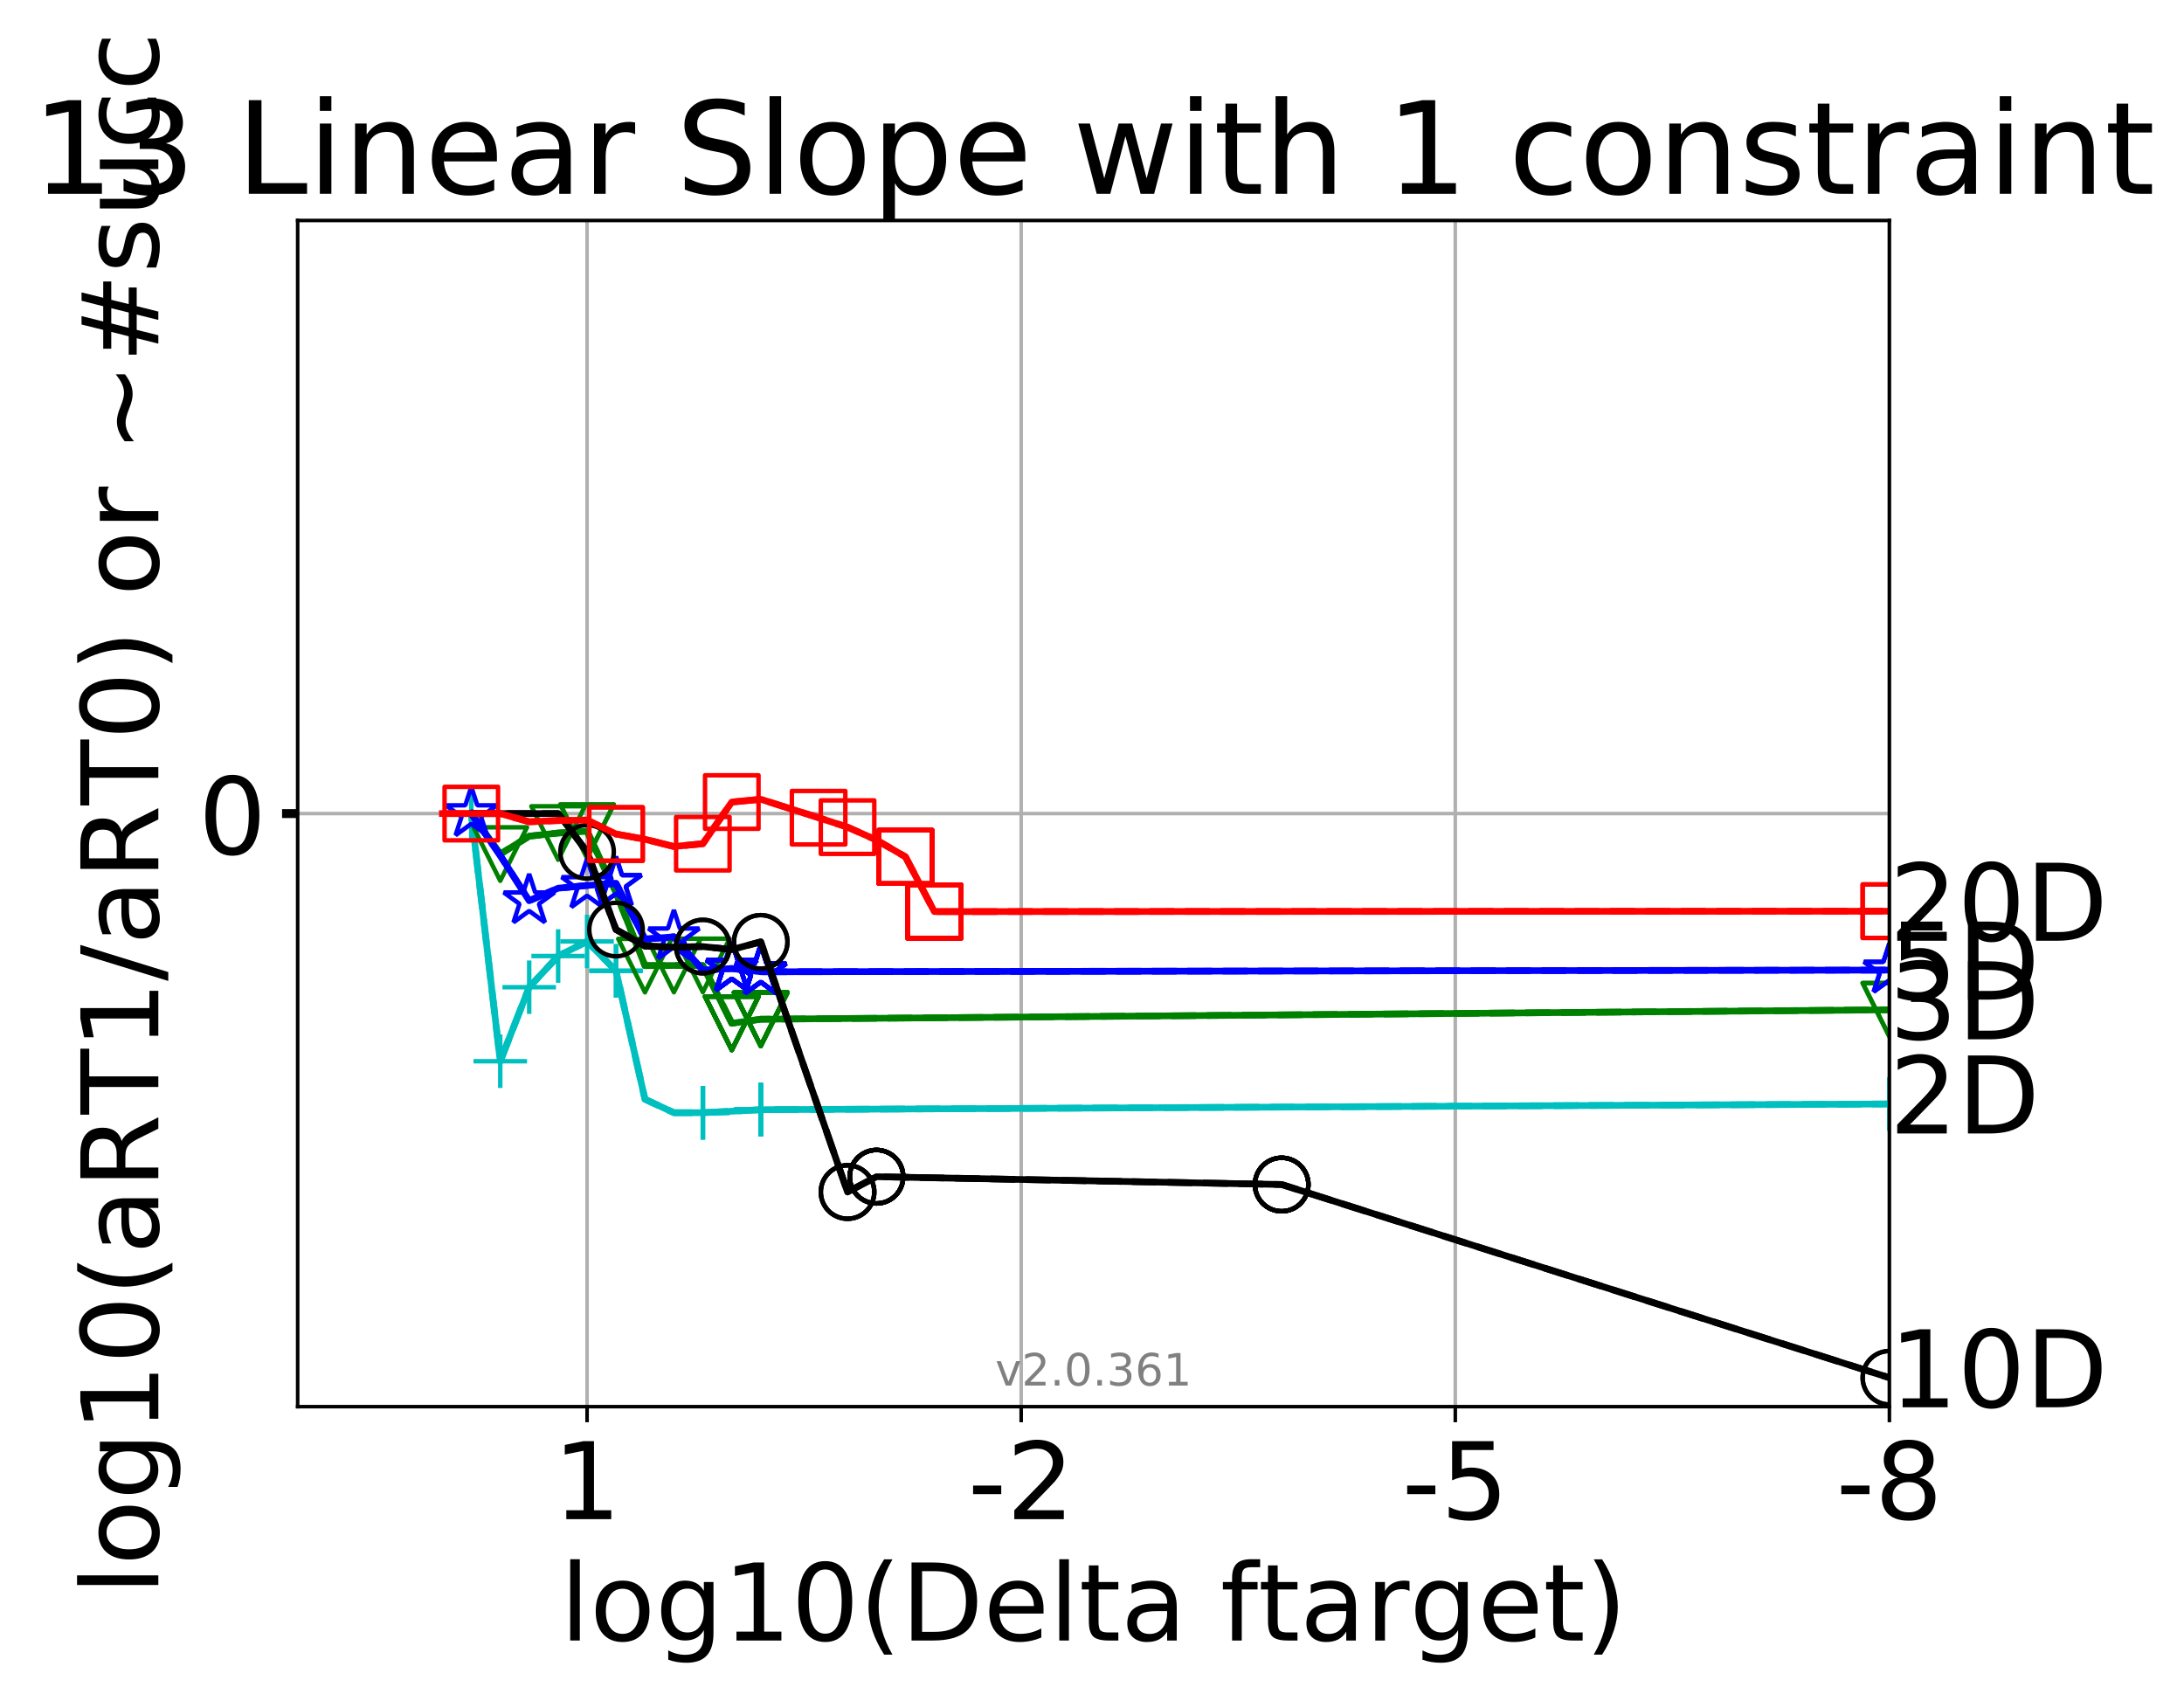 <?xml version="1.0" encoding="utf-8" standalone="no"?>
<!DOCTYPE svg PUBLIC "-//W3C//DTD SVG 1.1//EN"
  "http://www.w3.org/Graphics/SVG/1.1/DTD/svg11.dtd">
<!-- Created with matplotlib (http://matplotlib.org/) -->
<svg height="380pt" version="1.1" viewBox="0 0 490 380" width="490pt" xmlns="http://www.w3.org/2000/svg" xmlns:xlink="http://www.w3.org/1999/xlink">
 <defs>
  <style type="text/css">
*{stroke-linecap:butt;stroke-linejoin:round;}
  </style>
 </defs>
 <g id="figure_1">
  <g id="patch_1">
   <path d="M 0 380.235 
L 490.689 380.235 
L 490.689 0 
L 0 0 
z
" style="fill:#ffffff;"/>
  </g>
  <g id="axes_1">
   <g id="patch_2">
    <path d="M 66.784 315.58 
L 423.904 315.58 
L 423.904 49.468 
L 66.784 49.468 
z
" style="fill:#ffffff;"/>
   </g>
   <g id="matplotlib.axis_1">
    <g id="xtick_1">
     <g id="line2d_1">
      <path clip-path="url(#pb576500327)" d="M 423.904 315.58 
L 423.904 49.468 
" style="fill:none;stroke:#b0b0b0;stroke-linecap:square;stroke-width:0.8;"/>
     </g>
     <g id="line2d_2">
      <defs>
       <path d="M 0 0 
L 0 3.5 
" id="m49c031dc6e" style="stroke:#000000;stroke-width:0.8;"/>
      </defs>
      <g>
       <use style="stroke:#000000;stroke-width:0.8;" x="423.904" xlink:href="#m49c031dc6e" y="315.58"/>
      </g>
     </g>
     <g id="text_1">
      <!-- -8 -->
      <defs>
       <path d="M 4.891 31.391 
L 31.203 31.391 
L 31.203 23.391 
L 4.891 23.391 
z
" id="DejaVuSans-2d"/>
       <path d="M 31.781 34.625 
Q 24.75 34.625 20.719 30.859 
Q 16.703 27.094 16.703 20.516 
Q 16.703 13.922 20.719 10.156 
Q 24.75 6.391 31.781 6.391 
Q 38.812 6.391 42.859 10.172 
Q 46.922 13.969 46.922 20.516 
Q 46.922 27.094 42.891 30.859 
Q 38.875 34.625 31.781 34.625 
z
M 21.922 38.812 
Q 15.578 40.375 12.031 44.719 
Q 8.5 49.078 8.5 55.328 
Q 8.5 64.062 14.719 69.141 
Q 20.953 74.219 31.781 74.219 
Q 42.672 74.219 48.875 69.141 
Q 55.078 64.062 55.078 55.328 
Q 55.078 49.078 51.531 44.719 
Q 48 40.375 41.703 38.812 
Q 48.828 37.156 52.797 32.312 
Q 56.781 27.484 56.781 20.516 
Q 56.781 9.906 50.312 4.234 
Q 43.844 -1.422 31.781 -1.422 
Q 19.734 -1.422 13.25 4.234 
Q 6.781 9.906 6.781 20.516 
Q 6.781 27.484 10.781 32.312 
Q 14.797 37.156 21.922 38.812 
z
M 18.312 54.391 
Q 18.312 48.734 21.844 45.562 
Q 25.391 42.391 31.781 42.391 
Q 38.141 42.391 41.719 45.562 
Q 45.312 48.734 45.312 54.391 
Q 45.312 60.062 41.719 63.234 
Q 38.141 66.406 31.781 66.406 
Q 25.391 66.406 21.844 63.234 
Q 18.312 60.062 18.312 54.391 
z
" id="DejaVuSans-38"/>
      </defs>
      <g transform="translate(411.94 340.816)scale(0.24 -0.24)">
       <use xlink:href="#DejaVuSans-2d"/>
       <use x="36.084" xlink:href="#DejaVuSans-38"/>
      </g>
     </g>
    </g>
    <g id="xtick_2">
     <g id="line2d_3">
      <path clip-path="url(#pb576500327)" d="M 326.508 315.58 
L 326.508 49.468 
" style="fill:none;stroke:#b0b0b0;stroke-linecap:square;stroke-width:0.8;"/>
     </g>
     <g id="line2d_4">
      <g>
       <use style="stroke:#000000;stroke-width:0.8;" x="326.508" xlink:href="#m49c031dc6e" y="315.58"/>
      </g>
     </g>
     <g id="text_2">
      <!-- -5 -->
      <defs>
       <path d="M 10.797 72.906 
L 49.516 72.906 
L 49.516 64.594 
L 19.828 64.594 
L 19.828 46.734 
Q 21.969 47.469 24.109 47.828 
Q 26.266 48.188 28.422 48.188 
Q 40.625 48.188 47.75 41.5 
Q 54.891 34.812 54.891 23.391 
Q 54.891 11.625 47.562 5.094 
Q 40.234 -1.422 26.906 -1.422 
Q 22.312 -1.422 17.547 -0.641 
Q 12.797 0.141 7.719 1.703 
L 7.719 11.625 
Q 12.109 9.234 16.797 8.062 
Q 21.484 6.891 26.703 6.891 
Q 35.156 6.891 40.078 11.328 
Q 45.016 15.766 45.016 23.391 
Q 45.016 31 40.078 35.438 
Q 35.156 39.891 26.703 39.891 
Q 22.75 39.891 18.812 39.016 
Q 14.891 38.141 10.797 36.281 
z
" id="DejaVuSans-35"/>
      </defs>
      <g transform="translate(314.544 340.816)scale(0.24 -0.24)">
       <use xlink:href="#DejaVuSans-2d"/>
       <use x="36.084" xlink:href="#DejaVuSans-35"/>
      </g>
     </g>
    </g>
    <g id="xtick_3">
     <g id="line2d_5">
      <path clip-path="url(#pb576500327)" d="M 229.112 315.58 
L 229.112 49.468 
" style="fill:none;stroke:#b0b0b0;stroke-linecap:square;stroke-width:0.8;"/>
     </g>
     <g id="line2d_6">
      <g>
       <use style="stroke:#000000;stroke-width:0.8;" x="229.112" xlink:href="#m49c031dc6e" y="315.58"/>
      </g>
     </g>
     <g id="text_3">
      <!-- -2 -->
      <defs>
       <path d="M 19.188 8.297 
L 53.609 8.297 
L 53.609 0 
L 7.328 0 
L 7.328 8.297 
Q 12.938 14.109 22.625 23.891 
Q 32.328 33.688 34.812 36.531 
Q 39.547 41.844 41.422 45.531 
Q 43.312 49.219 43.312 52.781 
Q 43.312 58.594 39.234 62.25 
Q 35.156 65.922 28.609 65.922 
Q 23.969 65.922 18.812 64.312 
Q 13.672 62.703 7.812 59.422 
L 7.812 69.391 
Q 13.766 71.781 18.938 73 
Q 24.125 74.219 28.422 74.219 
Q 39.75 74.219 46.484 68.547 
Q 53.219 62.891 53.219 53.422 
Q 53.219 48.922 51.531 44.891 
Q 49.859 40.875 45.406 35.406 
Q 44.188 33.984 37.641 27.219 
Q 31.109 20.453 19.188 8.297 
z
" id="DejaVuSans-32"/>
      </defs>
      <g transform="translate(217.147 340.816)scale(0.24 -0.24)">
       <use xlink:href="#DejaVuSans-2d"/>
       <use x="36.084" xlink:href="#DejaVuSans-32"/>
      </g>
     </g>
    </g>
    <g id="xtick_4">
     <g id="line2d_7">
      <path clip-path="url(#pb576500327)" d="M 131.715 315.58 
L 131.715 49.468 
" style="fill:none;stroke:#b0b0b0;stroke-linecap:square;stroke-width:0.8;"/>
     </g>
     <g id="line2d_8">
      <g>
       <use style="stroke:#000000;stroke-width:0.8;" x="131.715" xlink:href="#m49c031dc6e" y="315.58"/>
      </g>
     </g>
     <g id="text_4">
      <!-- 1 -->
      <defs>
       <path d="M 12.406 8.297 
L 28.516 8.297 
L 28.516 63.922 
L 10.984 60.406 
L 10.984 69.391 
L 28.422 72.906 
L 38.281 72.906 
L 38.281 8.297 
L 54.391 8.297 
L 54.391 0 
L 12.406 0 
z
" id="DejaVuSans-31"/>
      </defs>
      <g transform="translate(124.08 340.816)scale(0.24 -0.24)">
       <use xlink:href="#DejaVuSans-31"/>
      </g>
     </g>
    </g>
    <g id="text_5">
     <!-- log10(Delta ftarget) -->
     <defs>
      <path d="M 9.422 75.984 
L 18.406 75.984 
L 18.406 0 
L 9.422 0 
z
" id="DejaVuSans-6c"/>
      <path d="M 30.609 48.391 
Q 23.391 48.391 19.188 42.75 
Q 14.984 37.109 14.984 27.297 
Q 14.984 17.484 19.156 11.844 
Q 23.344 6.203 30.609 6.203 
Q 37.797 6.203 41.984 11.859 
Q 46.188 17.531 46.188 27.297 
Q 46.188 37.016 41.984 42.703 
Q 37.797 48.391 30.609 48.391 
z
M 30.609 56 
Q 42.328 56 49.016 48.375 
Q 55.719 40.766 55.719 27.297 
Q 55.719 13.875 49.016 6.219 
Q 42.328 -1.422 30.609 -1.422 
Q 18.844 -1.422 12.172 6.219 
Q 5.516 13.875 5.516 27.297 
Q 5.516 40.766 12.172 48.375 
Q 18.844 56 30.609 56 
z
" id="DejaVuSans-6f"/>
      <path d="M 45.406 27.984 
Q 45.406 37.75 41.375 43.109 
Q 37.359 48.484 30.078 48.484 
Q 22.859 48.484 18.828 43.109 
Q 14.797 37.75 14.797 27.984 
Q 14.797 18.266 18.828 12.891 
Q 22.859 7.516 30.078 7.516 
Q 37.359 7.516 41.375 12.891 
Q 45.406 18.266 45.406 27.984 
z
M 54.391 6.781 
Q 54.391 -7.172 48.188 -13.984 
Q 42 -20.797 29.203 -20.797 
Q 24.469 -20.797 20.266 -20.094 
Q 16.062 -19.391 12.109 -17.922 
L 12.109 -9.188 
Q 16.062 -11.328 19.922 -12.344 
Q 23.781 -13.375 27.781 -13.375 
Q 36.625 -13.375 41.016 -8.766 
Q 45.406 -4.156 45.406 5.172 
L 45.406 9.625 
Q 42.625 4.781 38.281 2.391 
Q 33.938 0 27.875 0 
Q 17.828 0 11.672 7.656 
Q 5.516 15.328 5.516 27.984 
Q 5.516 40.672 11.672 48.328 
Q 17.828 56 27.875 56 
Q 33.938 56 38.281 53.609 
Q 42.625 51.219 45.406 46.391 
L 45.406 54.688 
L 54.391 54.688 
z
" id="DejaVuSans-67"/>
      <path d="M 31.781 66.406 
Q 24.172 66.406 20.328 58.906 
Q 16.5 51.422 16.5 36.375 
Q 16.5 21.391 20.328 13.891 
Q 24.172 6.391 31.781 6.391 
Q 39.453 6.391 43.281 13.891 
Q 47.125 21.391 47.125 36.375 
Q 47.125 51.422 43.281 58.906 
Q 39.453 66.406 31.781 66.406 
z
M 31.781 74.219 
Q 44.047 74.219 50.516 64.516 
Q 56.984 54.828 56.984 36.375 
Q 56.984 17.969 50.516 8.266 
Q 44.047 -1.422 31.781 -1.422 
Q 19.531 -1.422 13.062 8.266 
Q 6.594 17.969 6.594 36.375 
Q 6.594 54.828 13.062 64.516 
Q 19.531 74.219 31.781 74.219 
z
" id="DejaVuSans-30"/>
      <path d="M 31 75.875 
Q 24.469 64.656 21.281 53.656 
Q 18.109 42.672 18.109 31.391 
Q 18.109 20.125 21.312 9.062 
Q 24.516 -2 31 -13.188 
L 23.188 -13.188 
Q 15.875 -1.703 12.234 9.375 
Q 8.594 20.453 8.594 31.391 
Q 8.594 42.281 12.203 53.312 
Q 15.828 64.359 23.188 75.875 
z
" id="DejaVuSans-28"/>
      <path d="M 19.672 64.797 
L 19.672 8.109 
L 31.594 8.109 
Q 46.688 8.109 53.688 14.938 
Q 60.688 21.781 60.688 36.531 
Q 60.688 51.172 53.688 57.984 
Q 46.688 64.797 31.594 64.797 
z
M 9.812 72.906 
L 30.078 72.906 
Q 51.266 72.906 61.172 64.094 
Q 71.094 55.281 71.094 36.531 
Q 71.094 17.672 61.125 8.828 
Q 51.172 0 30.078 0 
L 9.812 0 
z
" id="DejaVuSans-44"/>
      <path d="M 56.203 29.594 
L 56.203 25.203 
L 14.891 25.203 
Q 15.484 15.922 20.484 11.062 
Q 25.484 6.203 34.422 6.203 
Q 39.594 6.203 44.453 7.469 
Q 49.312 8.734 54.109 11.281 
L 54.109 2.781 
Q 49.266 0.734 44.188 -0.344 
Q 39.109 -1.422 33.891 -1.422 
Q 20.797 -1.422 13.156 6.188 
Q 5.516 13.812 5.516 26.812 
Q 5.516 40.234 12.766 48.109 
Q 20.016 56 32.328 56 
Q 43.359 56 49.781 48.891 
Q 56.203 41.797 56.203 29.594 
z
M 47.219 32.234 
Q 47.125 39.594 43.094 43.984 
Q 39.062 48.391 32.422 48.391 
Q 24.906 48.391 20.391 44.141 
Q 15.875 39.891 15.188 32.172 
z
" id="DejaVuSans-65"/>
      <path d="M 18.312 70.219 
L 18.312 54.688 
L 36.812 54.688 
L 36.812 47.703 
L 18.312 47.703 
L 18.312 18.016 
Q 18.312 11.328 20.141 9.422 
Q 21.969 7.516 27.594 7.516 
L 36.812 7.516 
L 36.812 0 
L 27.594 0 
Q 17.188 0 13.234 3.875 
Q 9.281 7.766 9.281 18.016 
L 9.281 47.703 
L 2.688 47.703 
L 2.688 54.688 
L 9.281 54.688 
L 9.281 70.219 
z
" id="DejaVuSans-74"/>
      <path d="M 34.281 27.484 
Q 23.391 27.484 19.188 25 
Q 14.984 22.516 14.984 16.5 
Q 14.984 11.719 18.141 8.906 
Q 21.297 6.109 26.703 6.109 
Q 34.188 6.109 38.703 11.406 
Q 43.219 16.703 43.219 25.484 
L 43.219 27.484 
z
M 52.203 31.203 
L 52.203 0 
L 43.219 0 
L 43.219 8.297 
Q 40.141 3.328 35.547 0.953 
Q 30.953 -1.422 24.312 -1.422 
Q 15.922 -1.422 10.953 3.297 
Q 6 8.016 6 15.922 
Q 6 25.141 12.172 29.828 
Q 18.359 34.516 30.609 34.516 
L 43.219 34.516 
L 43.219 35.406 
Q 43.219 41.609 39.141 45 
Q 35.062 48.391 27.688 48.391 
Q 23 48.391 18.547 47.266 
Q 14.109 46.141 10.016 43.891 
L 10.016 52.203 
Q 14.938 54.109 19.578 55.047 
Q 24.219 56 28.609 56 
Q 40.484 56 46.344 49.844 
Q 52.203 43.703 52.203 31.203 
z
" id="DejaVuSans-61"/>
      <path id="DejaVuSans-20"/>
      <path d="M 37.109 75.984 
L 37.109 68.5 
L 28.516 68.5 
Q 23.688 68.5 21.797 66.547 
Q 19.922 64.594 19.922 59.516 
L 19.922 54.688 
L 34.719 54.688 
L 34.719 47.703 
L 19.922 47.703 
L 19.922 0 
L 10.891 0 
L 10.891 47.703 
L 2.297 47.703 
L 2.297 54.688 
L 10.891 54.688 
L 10.891 58.5 
Q 10.891 67.625 15.141 71.797 
Q 19.391 75.984 28.609 75.984 
z
" id="DejaVuSans-66"/>
      <path d="M 41.109 46.297 
Q 39.594 47.172 37.812 47.578 
Q 36.031 48 33.891 48 
Q 26.266 48 22.188 43.047 
Q 18.109 38.094 18.109 28.812 
L 18.109 0 
L 9.078 0 
L 9.078 54.688 
L 18.109 54.688 
L 18.109 46.188 
Q 20.953 51.172 25.484 53.578 
Q 30.031 56 36.531 56 
Q 37.453 56 38.578 55.875 
Q 39.703 55.766 41.062 55.516 
z
" id="DejaVuSans-72"/>
      <path d="M 8.016 75.875 
L 15.828 75.875 
Q 23.141 64.359 26.781 53.312 
Q 30.422 42.281 30.422 31.391 
Q 30.422 20.453 26.781 9.375 
Q 23.141 -1.703 15.828 -13.188 
L 8.016 -13.188 
Q 14.5 -2 17.703 9.062 
Q 20.906 20.125 20.906 31.391 
Q 20.906 42.672 17.703 53.656 
Q 14.5 64.656 8.016 75.875 
z
" id="DejaVuSans-29"/>
     </defs>
     <g transform="translate(125.669 368.043)scale(0.24 -0.24)">
      <use xlink:href="#DejaVuSans-6c"/>
      <use x="27.783" xlink:href="#DejaVuSans-6f"/>
      <use x="88.965" xlink:href="#DejaVuSans-67"/>
      <use x="152.441" xlink:href="#DejaVuSans-31"/>
      <use x="216.064" xlink:href="#DejaVuSans-30"/>
      <use x="279.688" xlink:href="#DejaVuSans-28"/>
      <use x="318.701" xlink:href="#DejaVuSans-44"/>
      <use x="395.703" xlink:href="#DejaVuSans-65"/>
      <use x="457.227" xlink:href="#DejaVuSans-6c"/>
      <use x="485.01" xlink:href="#DejaVuSans-74"/>
      <use x="524.219" xlink:href="#DejaVuSans-61"/>
      <use x="585.498" xlink:href="#DejaVuSans-20"/>
      <use x="617.285" xlink:href="#DejaVuSans-66"/>
      <use x="652.475" xlink:href="#DejaVuSans-74"/>
      <use x="691.684" xlink:href="#DejaVuSans-61"/>
      <use x="752.963" xlink:href="#DejaVuSans-72"/>
      <use x="794.061" xlink:href="#DejaVuSans-67"/>
      <use x="857.537" xlink:href="#DejaVuSans-65"/>
      <use x="919.061" xlink:href="#DejaVuSans-74"/>
      <use x="958.27" xlink:href="#DejaVuSans-29"/>
     </g>
    </g>
   </g>
   <g id="matplotlib.axis_2">
    <g id="ytick_1">
     <g id="line2d_9">
      <path clip-path="url(#pb576500327)" d="M 66.784 182.524 
L 423.904 182.524 
" style="fill:none;stroke:#b0b0b0;stroke-linecap:square;stroke-width:0.8;"/>
     </g>
     <g id="line2d_10">
      <defs>
       <path d="M 0 0 
L -3.5 0 
" id="m46d6dbcac7" style="stroke:#000000;stroke-width:2;"/>
      </defs>
      <g>
       <use style="stroke:#000000;stroke-width:2;" x="66.784" xlink:href="#m46d6dbcac7" y="182.524"/>
      </g>
     </g>
     <g id="text_6">
      <!-- 0 -->
      <g transform="translate(44.514 191.642)scale(0.24 -0.24)">
       <use xlink:href="#DejaVuSans-30"/>
      </g>
     </g>
    </g>
    <g id="text_7">
     <!-- log10(aRT1/aRT0) or ~#succ -->
     <defs>
      <path d="M 44.391 34.188 
Q 47.562 33.109 50.562 29.594 
Q 53.562 26.078 56.594 19.922 
L 66.609 0 
L 56 0 
L 46.688 18.703 
Q 43.062 26.031 39.672 28.422 
Q 36.281 30.812 30.422 30.812 
L 19.672 30.812 
L 19.672 0 
L 9.812 0 
L 9.812 72.906 
L 32.078 72.906 
Q 44.578 72.906 50.734 67.672 
Q 56.891 62.453 56.891 51.906 
Q 56.891 45.016 53.688 40.469 
Q 50.484 35.938 44.391 34.188 
z
M 19.672 64.797 
L 19.672 38.922 
L 32.078 38.922 
Q 39.203 38.922 42.844 42.219 
Q 46.484 45.516 46.484 51.906 
Q 46.484 58.297 42.844 61.547 
Q 39.203 64.797 32.078 64.797 
z
" id="DejaVuSans-52"/>
      <path d="M -0.297 72.906 
L 61.375 72.906 
L 61.375 64.594 
L 35.5 64.594 
L 35.5 0 
L 25.594 0 
L 25.594 64.594 
L -0.297 64.594 
z
" id="DejaVuSans-54"/>
      <path d="M 25.391 72.906 
L 33.688 72.906 
L 8.297 -9.281 
L 0 -9.281 
z
" id="DejaVuSans-2f"/>
      <path d="M 73.188 39.891 
L 73.188 31.203 
Q 68.062 27.344 63.688 25.688 
Q 59.328 24.031 54.594 24.031 
Q 49.219 24.031 42.094 26.906 
Q 41.547 27.094 41.312 27.203 
Q 40.969 27.344 40.234 27.594 
Q 32.672 30.609 28.078 30.609 
Q 23.781 30.609 19.578 28.734 
Q 15.375 26.859 10.594 22.797 
L 10.594 31.5 
Q 15.719 35.359 20.094 37.031 
Q 24.469 38.719 29.203 38.719 
Q 34.578 38.719 41.75 35.797 
Q 42.234 35.594 42.484 35.5 
Q 42.875 35.359 43.562 35.109 
Q 51.125 32.078 55.719 32.078 
Q 59.906 32.078 64.031 33.938 
Q 68.172 35.797 73.188 39.891 
z
" id="DejaVuSans-7e"/>
      <path d="M 51.125 44 
L 36.922 44 
L 32.812 27.688 
L 47.125 27.688 
z
M 43.797 71.781 
L 38.719 51.516 
L 52.984 51.516 
L 58.109 71.781 
L 65.922 71.781 
L 60.891 51.516 
L 76.125 51.516 
L 76.125 44 
L 58.984 44 
L 54.984 27.688 
L 70.516 27.688 
L 70.516 20.219 
L 53.078 20.219 
L 48 0 
L 40.188 0 
L 45.219 20.219 
L 30.906 20.219 
L 25.875 0 
L 18.016 0 
L 23.094 20.219 
L 7.719 20.219 
L 7.719 27.688 
L 24.906 27.688 
L 29 44 
L 13.281 44 
L 13.281 51.516 
L 30.906 51.516 
L 35.891 71.781 
z
" id="DejaVuSans-23"/>
      <path d="M 44.281 53.078 
L 44.281 44.578 
Q 40.484 46.531 36.375 47.5 
Q 32.281 48.484 27.875 48.484 
Q 21.188 48.484 17.844 46.438 
Q 14.5 44.391 14.5 40.281 
Q 14.5 37.156 16.891 35.375 
Q 19.281 33.594 26.516 31.984 
L 29.594 31.297 
Q 39.156 29.25 43.188 25.516 
Q 47.219 21.781 47.219 15.094 
Q 47.219 7.469 41.188 3.016 
Q 35.156 -1.422 24.609 -1.422 
Q 20.219 -1.422 15.453 -0.562 
Q 10.688 0.297 5.422 2 
L 5.422 11.281 
Q 10.406 8.688 15.234 7.391 
Q 20.062 6.109 24.812 6.109 
Q 31.156 6.109 34.562 8.281 
Q 37.984 10.453 37.984 14.406 
Q 37.984 18.062 35.516 20.016 
Q 33.062 21.969 24.703 23.781 
L 21.578 24.516 
Q 13.234 26.266 9.516 29.906 
Q 5.812 33.547 5.812 39.891 
Q 5.812 47.609 11.281 51.797 
Q 16.75 56 26.812 56 
Q 31.781 56 36.172 55.266 
Q 40.578 54.547 44.281 53.078 
z
" id="DejaVuSans-73"/>
      <path d="M 8.5 21.578 
L 8.5 54.688 
L 17.484 54.688 
L 17.484 21.922 
Q 17.484 14.156 20.5 10.266 
Q 23.531 6.391 29.594 6.391 
Q 36.859 6.391 41.078 11.031 
Q 45.312 15.672 45.312 23.688 
L 45.312 54.688 
L 54.297 54.688 
L 54.297 0 
L 45.312 0 
L 45.312 8.406 
Q 42.047 3.422 37.719 1 
Q 33.406 -1.422 27.688 -1.422 
Q 18.266 -1.422 13.375 4.438 
Q 8.5 10.297 8.5 21.578 
z
M 31.109 56 
z
" id="DejaVuSans-75"/>
      <path d="M 48.781 52.594 
L 48.781 44.188 
Q 44.969 46.297 41.141 47.344 
Q 37.312 48.391 33.406 48.391 
Q 24.656 48.391 19.812 42.844 
Q 14.984 37.312 14.984 27.297 
Q 14.984 17.281 19.812 11.734 
Q 24.656 6.203 33.406 6.203 
Q 37.312 6.203 41.141 7.25 
Q 44.969 8.297 48.781 10.406 
L 48.781 2.094 
Q 45.016 0.344 40.984 -0.531 
Q 36.969 -1.422 32.422 -1.422 
Q 20.062 -1.422 12.781 6.344 
Q 5.516 14.109 5.516 27.297 
Q 5.516 40.672 12.859 48.328 
Q 20.219 56 33.016 56 
Q 37.156 56 41.109 55.141 
Q 45.062 54.297 48.781 52.594 
z
" id="DejaVuSans-63"/>
     </defs>
     <g transform="translate(35.523 357.848)rotate(-90)scale(0.24 -0.24)">
      <use xlink:href="#DejaVuSans-6c"/>
      <use x="27.783" xlink:href="#DejaVuSans-6f"/>
      <use x="88.965" xlink:href="#DejaVuSans-67"/>
      <use x="152.441" xlink:href="#DejaVuSans-31"/>
      <use x="216.064" xlink:href="#DejaVuSans-30"/>
      <use x="279.688" xlink:href="#DejaVuSans-28"/>
      <use x="318.701" xlink:href="#DejaVuSans-61"/>
      <use x="379.98" xlink:href="#DejaVuSans-52"/>
      <use x="449.354" xlink:href="#DejaVuSans-54"/>
      <use x="510.438" xlink:href="#DejaVuSans-31"/>
      <use x="574.061" xlink:href="#DejaVuSans-2f"/>
      <use x="607.752" xlink:href="#DejaVuSans-61"/>
      <use x="669.031" xlink:href="#DejaVuSans-52"/>
      <use x="738.404" xlink:href="#DejaVuSans-54"/>
      <use x="799.488" xlink:href="#DejaVuSans-30"/>
      <use x="863.111" xlink:href="#DejaVuSans-29"/>
      <use x="902.125" xlink:href="#DejaVuSans-20"/>
      <use x="933.912" xlink:href="#DejaVuSans-6f"/>
      <use x="995.094" xlink:href="#DejaVuSans-72"/>
      <use x="1036.207" xlink:href="#DejaVuSans-20"/>
      <use x="1067.994" xlink:href="#DejaVuSans-7e"/>
      <use x="1151.783" xlink:href="#DejaVuSans-23"/>
      <use x="1235.572" xlink:href="#DejaVuSans-73"/>
      <use x="1287.672" xlink:href="#DejaVuSans-75"/>
      <use x="1351.051" xlink:href="#DejaVuSans-63"/>
      <use x="1406.031" xlink:href="#DejaVuSans-63"/>
     </g>
    </g>
   </g>
   <g id="line2d_11">
    <path clip-path="url(#pb576500327)" d="M 105.743 182.524 
L 112.236 238.089 
L 118.729 221.477 
L 125.222 214.482 
L 131.715 211.207 
L 138.208 217.805 
L 144.702 246.612 
L 151.195 249.628 
L 157.688 249.628 
L 170.674 248.963 
L 423.904 247.672 
" style="fill:none;stroke:#00bfbf;stroke-dasharray:5.55,2.4;stroke-dashoffset:0;stroke-width:1.5;"/>
   </g>
   <g id="line2d_12">
    <defs>
     <path d="M -6 0 
L 6 0 
M 0 6 
L 0 -6 
" id="mdbdf4fd2c5" style="stroke:#00bfbf;"/>
    </defs>
    <g clip-path="url(#pb576500327)">
     <use style="fill:none;stroke:#00bfbf;" x="105.743" xlink:href="#mdbdf4fd2c5" y="182.524"/>
     <use style="fill:none;stroke:#00bfbf;" x="112.236" xlink:href="#mdbdf4fd2c5" y="238.089"/>
     <use style="fill:none;stroke:#00bfbf;" x="125.222" xlink:href="#mdbdf4fd2c5" y="214.482"/>
     <use style="fill:none;stroke:#00bfbf;" x="138.208" xlink:href="#mdbdf4fd2c5" y="217.805"/>
     <use style="fill:none;stroke:#00bfbf;" x="157.688" xlink:href="#mdbdf4fd2c5" y="249.628"/>
     <use style="fill:none;stroke:#00bfbf;" x="157.688" xlink:href="#mdbdf4fd2c5" y="249.628"/>
     <use style="fill:none;stroke:#00bfbf;" x="157.688" xlink:href="#mdbdf4fd2c5" y="249.628"/>
     <use style="fill:none;stroke:#00bfbf;" x="170.674" xlink:href="#mdbdf4fd2c5" y="248.963"/>
     <use style="fill:none;stroke:#00bfbf;" x="170.674" xlink:href="#mdbdf4fd2c5" y="248.963"/>
     <use style="fill:none;stroke:#00bfbf;" x="170.674" xlink:href="#mdbdf4fd2c5" y="248.963"/>
     <use style="fill:none;stroke:#00bfbf;" x="170.674" xlink:href="#mdbdf4fd2c5" y="248.963"/>
     <use style="fill:none;stroke:#00bfbf;" x="423.904" xlink:href="#mdbdf4fd2c5" y="247.672"/>
    </g>
   </g>
   <g id="line2d_13"/>
   <g id="line2d_14">
    <path clip-path="url(#pb576500327)" d="M 105.743 182.524 
L 112.236 238.089 
L 118.729 221.477 
L 125.222 214.482 
L 131.715 211.207 
L 138.208 217.805 
L 144.702 246.612 
L 151.195 249.628 
L 157.688 249.628 
L 170.674 248.963 
L 423.904 247.672 
" style="fill:none;stroke:#00bfbf;stroke-linecap:square;stroke-width:1.5;"/>
   </g>
   <g id="line2d_15">
    <g clip-path="url(#pb576500327)">
     <use style="fill:none;stroke:#00bfbf;" x="105.743" xlink:href="#mdbdf4fd2c5" y="182.524"/>
     <use style="fill:none;stroke:#00bfbf;" x="105.743" xlink:href="#mdbdf4fd2c5" y="182.524"/>
     <use style="fill:none;stroke:#00bfbf;" x="118.729" xlink:href="#mdbdf4fd2c5" y="221.477"/>
     <use style="fill:none;stroke:#00bfbf;" x="131.715" xlink:href="#mdbdf4fd2c5" y="211.207"/>
     <use style="fill:none;stroke:#00bfbf;" x="138.208" xlink:href="#mdbdf4fd2c5" y="217.805"/>
     <use style="fill:none;stroke:#00bfbf;" x="157.688" xlink:href="#mdbdf4fd2c5" y="249.628"/>
     <use style="fill:none;stroke:#00bfbf;" x="157.688" xlink:href="#mdbdf4fd2c5" y="249.628"/>
     <use style="fill:none;stroke:#00bfbf;" x="157.688" xlink:href="#mdbdf4fd2c5" y="249.628"/>
     <use style="fill:none;stroke:#00bfbf;" x="170.674" xlink:href="#mdbdf4fd2c5" y="248.963"/>
     <use style="fill:none;stroke:#00bfbf;" x="170.674" xlink:href="#mdbdf4fd2c5" y="248.963"/>
     <use style="fill:none;stroke:#00bfbf;" x="170.674" xlink:href="#mdbdf4fd2c5" y="248.963"/>
     <use style="fill:none;stroke:#00bfbf;" x="423.904" xlink:href="#mdbdf4fd2c5" y="247.672"/>
    </g>
   </g>
   <g id="line2d_16">
    <path clip-path="url(#pb576500327)" d="M 105.743 182.524 
L 112.236 191.608 
L 118.729 187.594 
L 125.222 186.884 
L 131.715 186.487 
L 138.208 200.257 
L 144.702 216.629 
L 151.195 216.606 
L 157.688 216.585 
L 164.181 229.571 
L 170.674 228.662 
L 423.904 226.546 
" style="fill:none;stroke:#008000;stroke-dasharray:5.55,2.4;stroke-dashoffset:0;stroke-width:1.5;"/>
   </g>
   <g id="line2d_17">
    <defs>
     <path d="M -0 6 
L 6 -6 
L -6 -6 
z
" id="me0ffc80dd5" style="stroke:#008000;stroke-linejoin:miter;"/>
    </defs>
    <g clip-path="url(#pb576500327)">
     <use style="fill:none;stroke:#008000;stroke-linejoin:miter;" x="112.236" xlink:href="#me0ffc80dd5" y="191.608"/>
     <use style="fill:none;stroke:#008000;stroke-linejoin:miter;" x="131.715" xlink:href="#me0ffc80dd5" y="186.487"/>
     <use style="fill:none;stroke:#008000;stroke-linejoin:miter;" x="144.702" xlink:href="#me0ffc80dd5" y="216.629"/>
     <use style="fill:none;stroke:#008000;stroke-linejoin:miter;" x="157.688" xlink:href="#me0ffc80dd5" y="216.585"/>
     <use style="fill:none;stroke:#008000;stroke-linejoin:miter;" x="164.181" xlink:href="#me0ffc80dd5" y="229.571"/>
     <use style="fill:none;stroke:#008000;stroke-linejoin:miter;" x="164.181" xlink:href="#me0ffc80dd5" y="229.571"/>
     <use style="fill:none;stroke:#008000;stroke-linejoin:miter;" x="164.181" xlink:href="#me0ffc80dd5" y="229.571"/>
     <use style="fill:none;stroke:#008000;stroke-linejoin:miter;" x="170.674" xlink:href="#me0ffc80dd5" y="228.662"/>
     <use style="fill:none;stroke:#008000;stroke-linejoin:miter;" x="170.674" xlink:href="#me0ffc80dd5" y="228.662"/>
     <use style="fill:none;stroke:#008000;stroke-linejoin:miter;" x="170.674" xlink:href="#me0ffc80dd5" y="228.662"/>
     <use style="fill:none;stroke:#008000;stroke-linejoin:miter;" x="170.674" xlink:href="#me0ffc80dd5" y="228.662"/>
     <use style="fill:none;stroke:#008000;stroke-linejoin:miter;" x="423.904" xlink:href="#me0ffc80dd5" y="226.546"/>
    </g>
   </g>
   <g id="line2d_18"/>
   <g id="line2d_19">
    <path clip-path="url(#pb576500327)" d="M 105.743 182.524 
L 112.236 191.608 
L 118.729 187.594 
L 125.222 186.884 
L 131.715 186.487 
L 138.208 200.257 
L 144.702 216.629 
L 151.195 216.606 
L 157.688 216.585 
L 164.181 229.571 
L 170.674 228.662 
L 423.904 226.546 
" style="fill:none;stroke:#008000;stroke-linecap:square;stroke-width:1.5;"/>
   </g>
   <g id="line2d_20">
    <g clip-path="url(#pb576500327)">
     <use style="fill:none;stroke:#008000;stroke-linejoin:miter;" x="125.222" xlink:href="#me0ffc80dd5" y="186.884"/>
     <use style="fill:none;stroke:#008000;stroke-linejoin:miter;" x="131.715" xlink:href="#me0ffc80dd5" y="186.487"/>
     <use style="fill:none;stroke:#008000;stroke-linejoin:miter;" x="151.195" xlink:href="#me0ffc80dd5" y="216.606"/>
     <use style="fill:none;stroke:#008000;stroke-linejoin:miter;" x="164.181" xlink:href="#me0ffc80dd5" y="229.571"/>
     <use style="fill:none;stroke:#008000;stroke-linejoin:miter;" x="164.181" xlink:href="#me0ffc80dd5" y="229.571"/>
     <use style="fill:none;stroke:#008000;stroke-linejoin:miter;" x="164.181" xlink:href="#me0ffc80dd5" y="229.571"/>
     <use style="fill:none;stroke:#008000;stroke-linejoin:miter;" x="164.181" xlink:href="#me0ffc80dd5" y="229.571"/>
     <use style="fill:none;stroke:#008000;stroke-linejoin:miter;" x="170.674" xlink:href="#me0ffc80dd5" y="228.662"/>
     <use style="fill:none;stroke:#008000;stroke-linejoin:miter;" x="170.674" xlink:href="#me0ffc80dd5" y="228.662"/>
     <use style="fill:none;stroke:#008000;stroke-linejoin:miter;" x="170.674" xlink:href="#me0ffc80dd5" y="228.662"/>
     <use style="fill:none;stroke:#008000;stroke-linejoin:miter;" x="170.674" xlink:href="#me0ffc80dd5" y="228.662"/>
     <use style="fill:none;stroke:#008000;stroke-linejoin:miter;" x="423.904" xlink:href="#me0ffc80dd5" y="226.546"/>
    </g>
   </g>
   <g id="line2d_21">
    <path clip-path="url(#pb576500327)" d="M 105.743 182.524 
L 112.236 191.945 
L 118.729 202.074 
L 125.222 199.265 
L 131.715 198.646 
L 138.208 198.195 
L 144.702 210.691 
L 151.195 210.165 
L 157.688 217.67 
L 164.181 217.287 
L 170.674 218.016 
L 423.904 217.634 
" style="fill:none;stroke:#0000ff;stroke-dasharray:5.55,2.4;stroke-dashoffset:0;stroke-width:1.5;"/>
   </g>
   <g id="line2d_22">
    <defs>
     <path d="M 0 -6 
L -1.347 -1.854 
L -5.706 -1.854 
L -2.18 0.708 
L -3.527 4.854 
L -0 2.292 
L 3.527 4.854 
L 2.18 0.708 
L 5.706 -1.854 
L 1.347 -1.854 
z
" id="m728ba2bb92" style="stroke:#0000ff;stroke-linejoin:bevel;"/>
    </defs>
    <g clip-path="url(#pb576500327)">
     <use style="fill:none;stroke:#0000ff;stroke-linejoin:bevel;" x="105.743" xlink:href="#m728ba2bb92" y="182.524"/>
     <use style="fill:none;stroke:#0000ff;stroke-linejoin:bevel;" x="131.715" xlink:href="#m728ba2bb92" y="198.646"/>
     <use style="fill:none;stroke:#0000ff;stroke-linejoin:bevel;" x="138.208" xlink:href="#m728ba2bb92" y="198.195"/>
     <use style="fill:none;stroke:#0000ff;stroke-linejoin:bevel;" x="164.181" xlink:href="#m728ba2bb92" y="217.287"/>
     <use style="fill:none;stroke:#0000ff;stroke-linejoin:bevel;" x="164.181" xlink:href="#m728ba2bb92" y="217.287"/>
     <use style="fill:none;stroke:#0000ff;stroke-linejoin:bevel;" x="164.181" xlink:href="#m728ba2bb92" y="217.287"/>
     <use style="fill:none;stroke:#0000ff;stroke-linejoin:bevel;" x="164.181" xlink:href="#m728ba2bb92" y="217.287"/>
     <use style="fill:none;stroke:#0000ff;stroke-linejoin:bevel;" x="170.674" xlink:href="#m728ba2bb92" y="218.016"/>
     <use style="fill:none;stroke:#0000ff;stroke-linejoin:bevel;" x="170.674" xlink:href="#m728ba2bb92" y="218.016"/>
     <use style="fill:none;stroke:#0000ff;stroke-linejoin:bevel;" x="170.674" xlink:href="#m728ba2bb92" y="218.016"/>
     <use style="fill:none;stroke:#0000ff;stroke-linejoin:bevel;" x="170.674" xlink:href="#m728ba2bb92" y="218.016"/>
     <use style="fill:none;stroke:#0000ff;stroke-linejoin:bevel;" x="423.904" xlink:href="#m728ba2bb92" y="217.634"/>
    </g>
   </g>
   <g id="line2d_23"/>
   <g id="line2d_24">
    <path clip-path="url(#pb576500327)" d="M 105.743 182.524 
L 112.236 191.945 
L 118.729 202.074 
L 125.222 199.265 
L 131.715 198.646 
L 138.208 198.195 
L 144.702 210.691 
L 151.195 210.165 
L 157.688 217.67 
L 164.181 217.287 
L 170.674 218.016 
L 423.904 217.634 
" style="fill:none;stroke:#0000ff;stroke-linecap:square;stroke-width:1.5;"/>
   </g>
   <g id="line2d_25">
    <g clip-path="url(#pb576500327)">
     <use style="fill:none;stroke:#0000ff;stroke-linejoin:bevel;" x="118.729" xlink:href="#m728ba2bb92" y="202.074"/>
     <use style="fill:none;stroke:#0000ff;stroke-linejoin:bevel;" x="138.208" xlink:href="#m728ba2bb92" y="198.195"/>
     <use style="fill:none;stroke:#0000ff;stroke-linejoin:bevel;" x="151.195" xlink:href="#m728ba2bb92" y="210.165"/>
     <use style="fill:none;stroke:#0000ff;stroke-linejoin:bevel;" x="164.181" xlink:href="#m728ba2bb92" y="217.287"/>
     <use style="fill:none;stroke:#0000ff;stroke-linejoin:bevel;" x="164.181" xlink:href="#m728ba2bb92" y="217.287"/>
     <use style="fill:none;stroke:#0000ff;stroke-linejoin:bevel;" x="164.181" xlink:href="#m728ba2bb92" y="217.287"/>
     <use style="fill:none;stroke:#0000ff;stroke-linejoin:bevel;" x="170.674" xlink:href="#m728ba2bb92" y="218.016"/>
     <use style="fill:none;stroke:#0000ff;stroke-linejoin:bevel;" x="170.674" xlink:href="#m728ba2bb92" y="218.016"/>
     <use style="fill:none;stroke:#0000ff;stroke-linejoin:bevel;" x="170.674" xlink:href="#m728ba2bb92" y="218.016"/>
     <use style="fill:none;stroke:#0000ff;stroke-linejoin:bevel;" x="170.674" xlink:href="#m728ba2bb92" y="218.016"/>
     <use style="fill:none;stroke:#0000ff;stroke-linejoin:bevel;" x="170.674" xlink:href="#m728ba2bb92" y="218.016"/>
     <use style="fill:none;stroke:#0000ff;stroke-linejoin:bevel;" x="423.904" xlink:href="#m728ba2bb92" y="217.634"/>
    </g>
   </g>
   <g id="line2d_26">
    <path clip-path="url(#pb576500327)" d="M 105.743 182.524 
L 112.236 182.524 
L 118.729 182.524 
L 125.222 182.524 
L 131.715 191.116 
L 138.208 208.541 
L 144.702 212.254 
L 151.195 212.483 
L 157.688 212.358 
L 164.181 213.032 
L 170.674 211.303 
L 190.153 267.425 
L 196.646 263.992 
L 287.55 265.743 
L 423.904 309.091 
" style="fill:none;stroke:#000000;stroke-dasharray:5.55,2.4;stroke-dashoffset:0;stroke-width:1.5;"/>
   </g>
   <g id="line2d_27">
    <defs>
     <path d="M 0 6 
C 1.591 6 3.117 5.368 4.243 4.243 
C 5.368 3.117 6 1.591 6 0 
C 6 -1.591 5.368 -3.117 4.243 -4.243 
C 3.117 -5.368 1.591 -6 0 -6 
C -1.591 -6 -3.117 -5.368 -4.243 -4.243 
C -5.368 -3.117 -6 -1.591 -6 0 
C -6 1.591 -5.368 3.117 -4.243 4.243 
C -3.117 5.368 -1.591 6 0 6 
z
" id="md5f2519179" style="stroke:#000000;"/>
    </defs>
    <g clip-path="url(#pb576500327)">
     <use style="fill:none;stroke:#000000;" x="138.208" xlink:href="#md5f2519179" y="208.541"/>
     <use style="fill:none;stroke:#000000;" x="157.688" xlink:href="#md5f2519179" y="212.358"/>
     <use style="fill:none;stroke:#000000;" x="170.674" xlink:href="#md5f2519179" y="211.303"/>
     <use style="fill:none;stroke:#000000;" x="190.153" xlink:href="#md5f2519179" y="267.425"/>
     <use style="fill:none;stroke:#000000;" x="196.646" xlink:href="#md5f2519179" y="263.992"/>
     <use style="fill:none;stroke:#000000;" x="196.646" xlink:href="#md5f2519179" y="263.992"/>
     <use style="fill:none;stroke:#000000;" x="196.646" xlink:href="#md5f2519179" y="263.992"/>
     <use style="fill:none;stroke:#000000;" x="196.646" xlink:href="#md5f2519179" y="263.992"/>
     <use style="fill:none;stroke:#000000;" x="287.55" xlink:href="#md5f2519179" y="265.743"/>
     <use style="fill:none;stroke:#000000;" x="287.55" xlink:href="#md5f2519179" y="265.743"/>
     <use style="fill:none;stroke:#000000;" x="287.55" xlink:href="#md5f2519179" y="265.743"/>
     <use style="fill:none;stroke:#000000;" x="423.904" xlink:href="#md5f2519179" y="309.091"/>
    </g>
   </g>
   <g id="line2d_28"/>
   <g id="line2d_29">
    <path clip-path="url(#pb576500327)" d="M 105.743 182.524 
L 112.236 182.524 
L 118.729 182.524 
L 125.222 182.524 
L 131.715 191.116 
L 138.208 208.541 
L 144.702 212.254 
L 151.195 212.483 
L 157.688 212.358 
L 164.181 213.032 
L 170.674 211.303 
L 190.153 267.425 
L 196.646 263.992 
L 287.55 265.743 
L 423.904 309.091 
" style="fill:none;stroke:#000000;stroke-linecap:square;stroke-width:1.5;"/>
   </g>
   <g id="line2d_30">
    <g clip-path="url(#pb576500327)">
     <use style="fill:none;stroke:#000000;" x="131.715" xlink:href="#md5f2519179" y="191.116"/>
     <use style="fill:none;stroke:#000000;" x="157.688" xlink:href="#md5f2519179" y="212.358"/>
     <use style="fill:none;stroke:#000000;" x="170.674" xlink:href="#md5f2519179" y="211.303"/>
     <use style="fill:none;stroke:#000000;" x="190.153" xlink:href="#md5f2519179" y="267.425"/>
     <use style="fill:none;stroke:#000000;" x="190.153" xlink:href="#md5f2519179" y="267.425"/>
     <use style="fill:none;stroke:#000000;" x="196.646" xlink:href="#md5f2519179" y="263.992"/>
     <use style="fill:none;stroke:#000000;" x="196.646" xlink:href="#md5f2519179" y="263.992"/>
     <use style="fill:none;stroke:#000000;" x="196.646" xlink:href="#md5f2519179" y="263.992"/>
     <use style="fill:none;stroke:#000000;" x="287.55" xlink:href="#md5f2519179" y="265.743"/>
     <use style="fill:none;stroke:#000000;" x="287.55" xlink:href="#md5f2519179" y="265.743"/>
     <use style="fill:none;stroke:#000000;" x="287.55" xlink:href="#md5f2519179" y="265.743"/>
     <use style="fill:none;stroke:#000000;" x="423.904" xlink:href="#md5f2519179" y="309.091"/>
    </g>
   </g>
   <g id="line2d_31">
    <path clip-path="url(#pb576500327)" d="M 99.25 182.524 
L 105.743 182.524 
L 112.236 182.524 
L 118.729 184.363 
L 125.222 184.092 
L 131.715 183.977 
L 138.208 187.113 
L 144.702 188.286 
L 151.195 189.914 
L 157.688 189.284 
L 164.181 179.938 
L 170.674 179.316 
L 183.66 183.451 
L 190.153 185.571 
L 196.646 188.452 
L 203.139 192.221 
L 209.632 204.513 
L 423.904 204.427 
" style="fill:none;stroke:#ff0000;stroke-dasharray:5.55,2.4;stroke-dashoffset:0;stroke-width:1.5;"/>
   </g>
   <g id="line2d_32">
    <defs>
     <path d="M -6 6 
L 6 6 
L 6 -6 
L -6 -6 
z
" id="m3a1b424e04" style="stroke:#ff0000;stroke-linejoin:miter;"/>
    </defs>
    <g clip-path="url(#pb576500327)">
     <use style="fill:none;stroke:#ff0000;stroke-linejoin:miter;" x="138.208" xlink:href="#m3a1b424e04" y="187.113"/>
     <use style="fill:none;stroke:#ff0000;stroke-linejoin:miter;" x="157.688" xlink:href="#m3a1b424e04" y="189.284"/>
     <use style="fill:none;stroke:#ff0000;stroke-linejoin:miter;" x="183.66" xlink:href="#m3a1b424e04" y="183.451"/>
     <use style="fill:none;stroke:#ff0000;stroke-linejoin:miter;" x="203.139" xlink:href="#m3a1b424e04" y="192.221"/>
     <use style="fill:none;stroke:#ff0000;stroke-linejoin:miter;" x="203.139" xlink:href="#m3a1b424e04" y="192.221"/>
     <use style="fill:none;stroke:#ff0000;stroke-linejoin:miter;" x="203.139" xlink:href="#m3a1b424e04" y="192.221"/>
     <use style="fill:none;stroke:#ff0000;stroke-linejoin:miter;" x="203.139" xlink:href="#m3a1b424e04" y="192.221"/>
     <use style="fill:none;stroke:#ff0000;stroke-linejoin:miter;" x="209.632" xlink:href="#m3a1b424e04" y="204.513"/>
     <use style="fill:none;stroke:#ff0000;stroke-linejoin:miter;" x="209.632" xlink:href="#m3a1b424e04" y="204.513"/>
     <use style="fill:none;stroke:#ff0000;stroke-linejoin:miter;" x="209.632" xlink:href="#m3a1b424e04" y="204.513"/>
     <use style="fill:none;stroke:#ff0000;stroke-linejoin:miter;" x="209.632" xlink:href="#m3a1b424e04" y="204.513"/>
     <use style="fill:none;stroke:#ff0000;stroke-linejoin:miter;" x="423.904" xlink:href="#m3a1b424e04" y="204.427"/>
    </g>
   </g>
   <g id="line2d_33"/>
   <g id="line2d_34">
    <path clip-path="url(#pb576500327)" d="M 99.25 182.524 
L 105.743 182.524 
L 112.236 182.524 
L 118.729 184.363 
L 125.222 184.092 
L 131.715 183.977 
L 138.208 187.113 
L 144.702 188.286 
L 151.195 189.914 
L 157.688 189.284 
L 164.181 179.938 
L 170.674 179.316 
L 183.66 183.451 
L 190.153 185.571 
L 196.646 188.452 
L 203.139 192.221 
L 209.632 204.513 
L 423.904 204.427 
" style="fill:none;stroke:#ff0000;stroke-linecap:square;stroke-width:1.5;"/>
   </g>
   <g id="line2d_35">
    <g clip-path="url(#pb576500327)">
     <use style="fill:none;stroke:#ff0000;stroke-linejoin:miter;" x="105.743" xlink:href="#m3a1b424e04" y="182.524"/>
     <use style="fill:none;stroke:#ff0000;stroke-linejoin:miter;" x="138.208" xlink:href="#m3a1b424e04" y="187.113"/>
     <use style="fill:none;stroke:#ff0000;stroke-linejoin:miter;" x="164.181" xlink:href="#m3a1b424e04" y="179.938"/>
     <use style="fill:none;stroke:#ff0000;stroke-linejoin:miter;" x="190.153" xlink:href="#m3a1b424e04" y="185.571"/>
     <use style="fill:none;stroke:#ff0000;stroke-linejoin:miter;" x="203.139" xlink:href="#m3a1b424e04" y="192.221"/>
     <use style="fill:none;stroke:#ff0000;stroke-linejoin:miter;" x="203.139" xlink:href="#m3a1b424e04" y="192.221"/>
     <use style="fill:none;stroke:#ff0000;stroke-linejoin:miter;" x="203.139" xlink:href="#m3a1b424e04" y="192.221"/>
     <use style="fill:none;stroke:#ff0000;stroke-linejoin:miter;" x="209.632" xlink:href="#m3a1b424e04" y="204.513"/>
     <use style="fill:none;stroke:#ff0000;stroke-linejoin:miter;" x="209.632" xlink:href="#m3a1b424e04" y="204.513"/>
     <use style="fill:none;stroke:#ff0000;stroke-linejoin:miter;" x="209.632" xlink:href="#m3a1b424e04" y="204.513"/>
     <use style="fill:none;stroke:#ff0000;stroke-linejoin:miter;" x="209.632" xlink:href="#m3a1b424e04" y="204.513"/>
     <use style="fill:none;stroke:#ff0000;stroke-linejoin:miter;" x="423.904" xlink:href="#m3a1b424e04" y="204.427"/>
    </g>
   </g>
   <g id="patch_3">
    <path d="M 66.784 315.58 
L 66.784 49.468 
" style="fill:none;stroke:#000000;stroke-linecap:square;stroke-linejoin:miter;stroke-width:0.8;"/>
   </g>
   <g id="patch_4">
    <path d="M 423.904 315.58 
L 423.904 49.468 
" style="fill:none;stroke:#000000;stroke-linecap:square;stroke-linejoin:miter;stroke-width:0.8;"/>
   </g>
   <g id="patch_5">
    <path d="M 66.784 315.58 
L 423.904 315.58 
" style="fill:none;stroke:#000000;stroke-linecap:square;stroke-linejoin:miter;stroke-width:0.8;"/>
   </g>
   <g id="patch_6">
    <path d="M 66.784 49.468 
L 423.904 49.468 
" style="fill:none;stroke:#000000;stroke-linecap:square;stroke-linejoin:miter;stroke-width:0.8;"/>
   </g>
   <g id="text_8">
    <!-- 2D -->
    <g transform="translate(423.904 254.295)scale(0.24 -0.24)">
     <use xlink:href="#DejaVuSans-32"/>
     <use x="63.623" xlink:href="#DejaVuSans-44"/>
    </g>
   </g>
   <g id="text_9">
    <!-- 3D -->
    <defs>
     <path d="M 40.578 39.312 
Q 47.656 37.797 51.625 33 
Q 55.609 28.219 55.609 21.188 
Q 55.609 10.406 48.188 4.484 
Q 40.766 -1.422 27.094 -1.422 
Q 22.516 -1.422 17.656 -0.516 
Q 12.797 0.391 7.625 2.203 
L 7.625 11.719 
Q 11.719 9.328 16.594 8.109 
Q 21.484 6.891 26.812 6.891 
Q 36.078 6.891 40.938 10.547 
Q 45.797 14.203 45.797 21.188 
Q 45.797 27.641 41.281 31.266 
Q 36.766 34.906 28.719 34.906 
L 20.219 34.906 
L 20.219 43.016 
L 29.109 43.016 
Q 36.375 43.016 40.234 45.922 
Q 44.094 48.828 44.094 54.297 
Q 44.094 59.906 40.109 62.906 
Q 36.141 65.922 28.719 65.922 
Q 24.656 65.922 20.016 65.031 
Q 15.375 64.156 9.812 62.312 
L 9.812 71.094 
Q 15.438 72.656 20.344 73.438 
Q 25.25 74.219 29.594 74.219 
Q 40.828 74.219 47.359 69.109 
Q 53.906 64.016 53.906 55.328 
Q 53.906 49.266 50.438 45.094 
Q 46.969 40.922 40.578 39.312 
z
" id="DejaVuSans-33"/>
    </defs>
    <g transform="translate(423.904 233.168)scale(0.24 -0.24)">
     <use xlink:href="#DejaVuSans-33"/>
     <use x="63.623" xlink:href="#DejaVuSans-44"/>
    </g>
   </g>
   <g id="text_10">
    <!-- 5D -->
    <g transform="translate(423.904 224.257)scale(0.24 -0.24)">
     <use xlink:href="#DejaVuSans-35"/>
     <use x="63.623" xlink:href="#DejaVuSans-44"/>
    </g>
   </g>
   <g id="text_11">
    <!-- 10D -->
    <g transform="translate(423.904 315.713)scale(0.24 -0.24)">
     <use xlink:href="#DejaVuSans-31"/>
     <use x="63.623" xlink:href="#DejaVuSans-30"/>
     <use x="127.246" xlink:href="#DejaVuSans-44"/>
    </g>
   </g>
   <g id="text_12">
    <!-- 20D -->
    <g transform="translate(423.904 211.049)scale(0.24 -0.24)">
     <use xlink:href="#DejaVuSans-32"/>
     <use x="63.623" xlink:href="#DejaVuSans-30"/>
     <use x="127.246" xlink:href="#DejaVuSans-44"/>
    </g>
   </g>
   <g id="text_13">
    <!-- v2.0.361 -->
    <defs>
     <path d="M 2.984 54.688 
L 12.5 54.688 
L 29.594 8.797 
L 46.688 54.688 
L 56.203 54.688 
L 35.688 0 
L 23.484 0 
z
" id="DejaVuSans-76"/>
     <path d="M 10.688 12.406 
L 21 12.406 
L 21 0 
L 10.688 0 
z
" id="DejaVuSans-2e"/>
     <path d="M 33.016 40.375 
Q 26.375 40.375 22.484 35.828 
Q 18.609 31.297 18.609 23.391 
Q 18.609 15.531 22.484 10.953 
Q 26.375 6.391 33.016 6.391 
Q 39.656 6.391 43.531 10.953 
Q 47.406 15.531 47.406 23.391 
Q 47.406 31.297 43.531 35.828 
Q 39.656 40.375 33.016 40.375 
z
M 52.594 71.297 
L 52.594 62.312 
Q 48.875 64.062 45.094 64.984 
Q 41.312 65.922 37.594 65.922 
Q 27.828 65.922 22.672 59.328 
Q 17.531 52.734 16.797 39.406 
Q 19.672 43.656 24.016 45.922 
Q 28.375 48.188 33.594 48.188 
Q 44.578 48.188 50.953 41.516 
Q 57.328 34.859 57.328 23.391 
Q 57.328 12.156 50.688 5.359 
Q 44.047 -1.422 33.016 -1.422 
Q 20.359 -1.422 13.672 8.266 
Q 6.984 17.969 6.984 36.375 
Q 6.984 53.656 15.188 63.938 
Q 23.391 74.219 37.203 74.219 
Q 40.922 74.219 44.703 73.484 
Q 48.484 72.75 52.594 71.297 
z
" id="DejaVuSans-36"/>
    </defs>
    <g style="fill:#808080;" transform="translate(223.301 310.839)scale(0.1 -0.1)">
     <use xlink:href="#DejaVuSans-76"/>
     <use x="59.18" xlink:href="#DejaVuSans-32"/>
     <use x="122.803" xlink:href="#DejaVuSans-2e"/>
     <use x="154.59" xlink:href="#DejaVuSans-30"/>
     <use x="218.213" xlink:href="#DejaVuSans-2e"/>
     <use x="250" xlink:href="#DejaVuSans-33"/>
     <use x="313.623" xlink:href="#DejaVuSans-36"/>
     <use x="377.246" xlink:href="#DejaVuSans-31"/>
    </g>
   </g>
   <g id="text_14">
    <!-- 13 Linear Slope with 1 constraint -->
    <defs>
     <path d="M 9.812 72.906 
L 19.672 72.906 
L 19.672 8.297 
L 55.172 8.297 
L 55.172 0 
L 9.812 0 
z
" id="DejaVuSans-4c"/>
     <path d="M 9.422 54.688 
L 18.406 54.688 
L 18.406 0 
L 9.422 0 
z
M 9.422 75.984 
L 18.406 75.984 
L 18.406 64.594 
L 9.422 64.594 
z
" id="DejaVuSans-69"/>
     <path d="M 54.891 33.016 
L 54.891 0 
L 45.906 0 
L 45.906 32.719 
Q 45.906 40.484 42.875 44.328 
Q 39.844 48.188 33.797 48.188 
Q 26.516 48.188 22.312 43.547 
Q 18.109 38.922 18.109 30.906 
L 18.109 0 
L 9.078 0 
L 9.078 54.688 
L 18.109 54.688 
L 18.109 46.188 
Q 21.344 51.125 25.703 53.562 
Q 30.078 56 35.797 56 
Q 45.219 56 50.047 50.172 
Q 54.891 44.344 54.891 33.016 
z
" id="DejaVuSans-6e"/>
     <path d="M 53.516 70.516 
L 53.516 60.891 
Q 47.906 63.578 42.922 64.891 
Q 37.938 66.219 33.297 66.219 
Q 25.25 66.219 20.875 63.094 
Q 16.5 59.969 16.5 54.203 
Q 16.5 49.359 19.406 46.891 
Q 22.312 44.438 30.422 42.922 
L 36.375 41.703 
Q 47.406 39.594 52.656 34.297 
Q 57.906 29 57.906 20.125 
Q 57.906 9.516 50.797 4.047 
Q 43.703 -1.422 29.984 -1.422 
Q 24.812 -1.422 18.969 -0.25 
Q 13.141 0.922 6.891 3.219 
L 6.891 13.375 
Q 12.891 10.016 18.656 8.297 
Q 24.422 6.594 29.984 6.594 
Q 38.422 6.594 43.016 9.906 
Q 47.609 13.234 47.609 19.391 
Q 47.609 24.75 44.312 27.781 
Q 41.016 30.812 33.5 32.328 
L 27.484 33.5 
Q 16.453 35.688 11.516 40.375 
Q 6.594 45.062 6.594 53.422 
Q 6.594 63.094 13.406 68.656 
Q 20.219 74.219 32.172 74.219 
Q 37.312 74.219 42.625 73.281 
Q 47.953 72.359 53.516 70.516 
z
" id="DejaVuSans-53"/>
     <path d="M 18.109 8.203 
L 18.109 -20.797 
L 9.078 -20.797 
L 9.078 54.688 
L 18.109 54.688 
L 18.109 46.391 
Q 20.953 51.266 25.266 53.625 
Q 29.594 56 35.594 56 
Q 45.562 56 51.781 48.094 
Q 58.016 40.188 58.016 27.297 
Q 58.016 14.406 51.781 6.484 
Q 45.562 -1.422 35.594 -1.422 
Q 29.594 -1.422 25.266 0.953 
Q 20.953 3.328 18.109 8.203 
z
M 48.688 27.297 
Q 48.688 37.203 44.609 42.844 
Q 40.531 48.484 33.406 48.484 
Q 26.266 48.484 22.188 42.844 
Q 18.109 37.203 18.109 27.297 
Q 18.109 17.391 22.188 11.75 
Q 26.266 6.109 33.406 6.109 
Q 40.531 6.109 44.609 11.75 
Q 48.688 17.391 48.688 27.297 
z
" id="DejaVuSans-70"/>
     <path d="M 4.203 54.688 
L 13.188 54.688 
L 24.422 12.016 
L 35.594 54.688 
L 46.188 54.688 
L 57.422 12.016 
L 68.609 54.688 
L 77.594 54.688 
L 63.281 0 
L 52.688 0 
L 40.922 44.828 
L 29.109 0 
L 18.5 0 
z
" id="DejaVuSans-77"/>
     <path d="M 54.891 33.016 
L 54.891 0 
L 45.906 0 
L 45.906 32.719 
Q 45.906 40.484 42.875 44.328 
Q 39.844 48.188 33.797 48.188 
Q 26.516 48.188 22.312 43.547 
Q 18.109 38.922 18.109 30.906 
L 18.109 0 
L 9.078 0 
L 9.078 75.984 
L 18.109 75.984 
L 18.109 46.188 
Q 21.344 51.125 25.703 53.562 
Q 30.078 56 35.797 56 
Q 45.219 56 50.047 50.172 
Q 54.891 44.344 54.891 33.016 
z
" id="DejaVuSans-68"/>
    </defs>
    <g transform="translate(7.2 43.468)scale(0.288 -0.288)">
     <use xlink:href="#DejaVuSans-31"/>
     <use x="63.623" xlink:href="#DejaVuSans-33"/>
     <use x="127.246" xlink:href="#DejaVuSans-20"/>
     <use x="159.033" xlink:href="#DejaVuSans-4c"/>
     <use x="214.746" xlink:href="#DejaVuSans-69"/>
     <use x="242.529" xlink:href="#DejaVuSans-6e"/>
     <use x="305.908" xlink:href="#DejaVuSans-65"/>
     <use x="367.432" xlink:href="#DejaVuSans-61"/>
     <use x="428.711" xlink:href="#DejaVuSans-72"/>
     <use x="469.824" xlink:href="#DejaVuSans-20"/>
     <use x="501.611" xlink:href="#DejaVuSans-53"/>
     <use x="565.088" xlink:href="#DejaVuSans-6c"/>
     <use x="592.871" xlink:href="#DejaVuSans-6f"/>
     <use x="654.053" xlink:href="#DejaVuSans-70"/>
     <use x="717.529" xlink:href="#DejaVuSans-65"/>
     <use x="779.053" xlink:href="#DejaVuSans-20"/>
     <use x="810.84" xlink:href="#DejaVuSans-77"/>
     <use x="892.627" xlink:href="#DejaVuSans-69"/>
     <use x="920.41" xlink:href="#DejaVuSans-74"/>
     <use x="959.619" xlink:href="#DejaVuSans-68"/>
     <use x="1022.998" xlink:href="#DejaVuSans-20"/>
     <use x="1054.785" xlink:href="#DejaVuSans-31"/>
     <use x="1118.408" xlink:href="#DejaVuSans-20"/>
     <use x="1150.195" xlink:href="#DejaVuSans-63"/>
     <use x="1205.176" xlink:href="#DejaVuSans-6f"/>
     <use x="1266.357" xlink:href="#DejaVuSans-6e"/>
     <use x="1329.736" xlink:href="#DejaVuSans-73"/>
     <use x="1381.836" xlink:href="#DejaVuSans-74"/>
     <use x="1421.045" xlink:href="#DejaVuSans-72"/>
     <use x="1462.158" xlink:href="#DejaVuSans-61"/>
     <use x="1523.438" xlink:href="#DejaVuSans-69"/>
     <use x="1551.221" xlink:href="#DejaVuSans-6e"/>
     <use x="1614.6" xlink:href="#DejaVuSans-74"/>
    </g>
   </g>
  </g>
 </g>
 <defs>
  <clipPath id="pb576500327">
   <rect height="266.112" width="357.12" x="66.784" y="49.468"/>
  </clipPath>
 </defs>
</svg>
